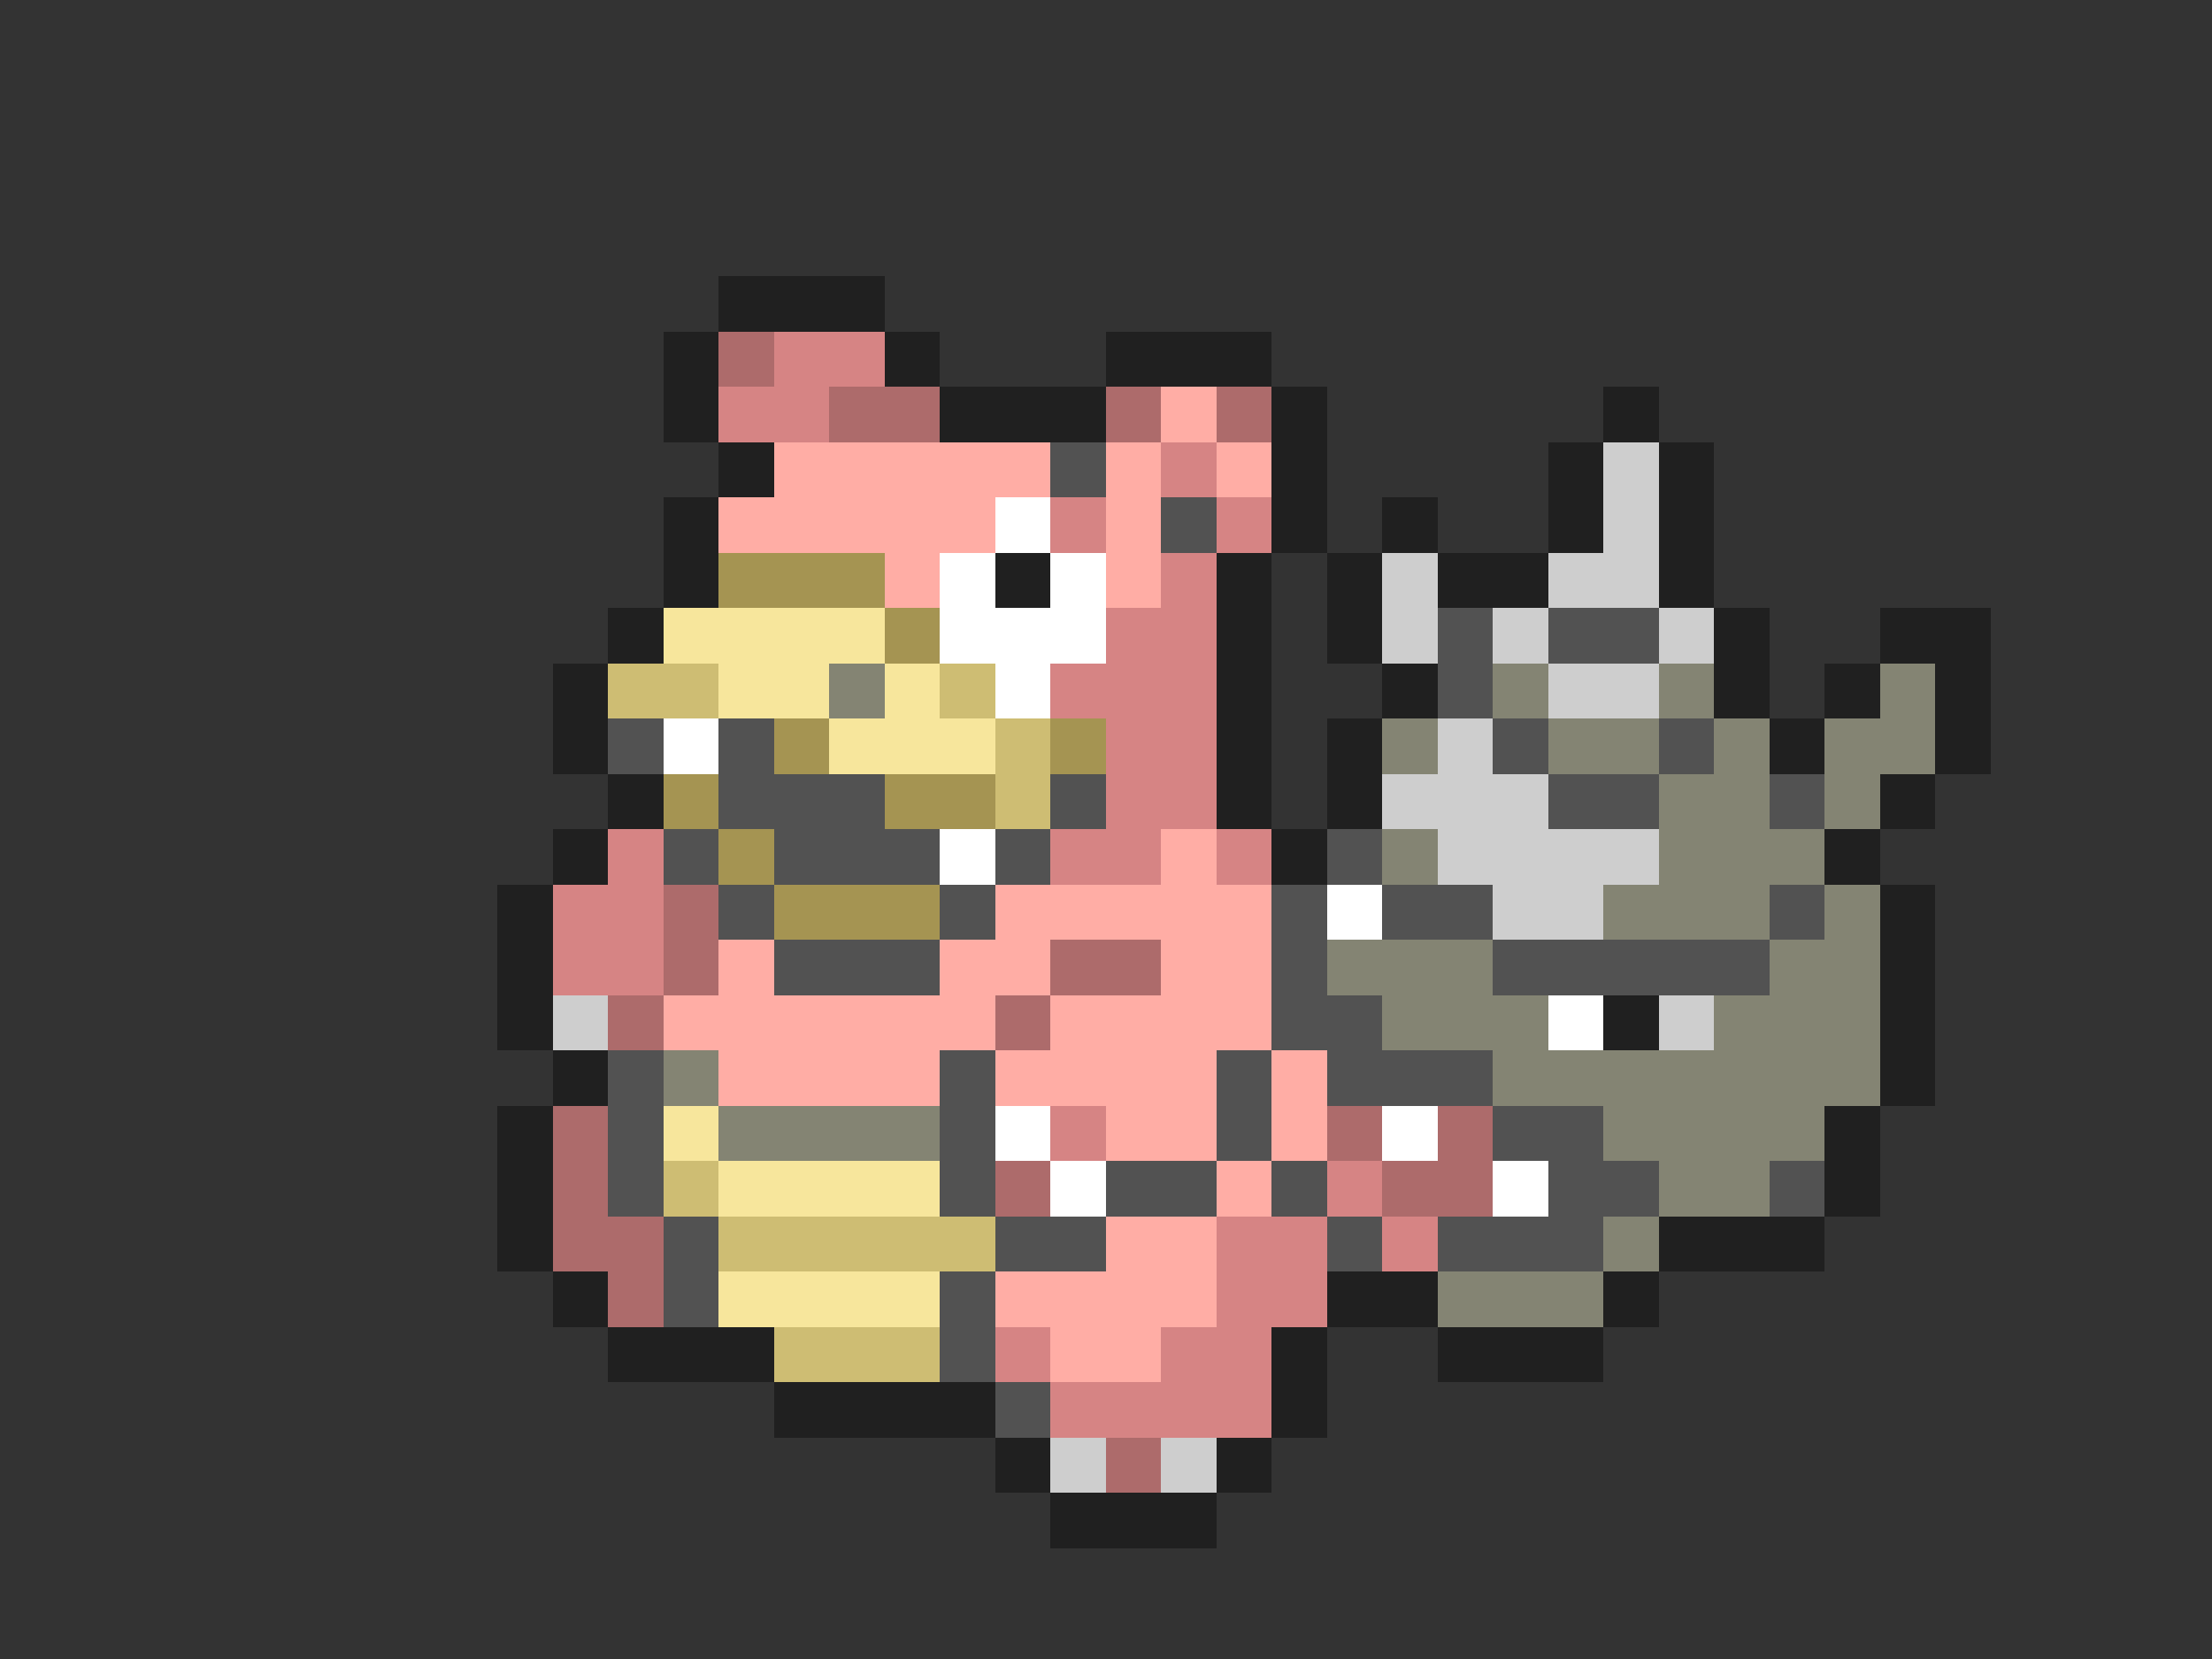 <svg xmlns="http://www.w3.org/2000/svg" viewBox="0 -0.5 40 30" shape-rendering="crispEdges">
<rect x="0" y="-0.5" width="40" height="30" fill="#333333" stroke="none"/>
<path stroke="#202020" d="M13 5h3M12 6h1M16 6h1M20 6h3M12 7h1M17 7h3M23 7h1M29 7h1M13 8h1M23 8h1M28 8h1M30 8h1M12 9h1M23 9h1M25 9h1M28 9h1M30 9h1M12 10h1M18 10h1M22 10h1M24 10h1M26 10h2M30 10h1M11 11h1M22 11h1M24 11h1M31 11h1M34 11h2M10 12h1M22 12h1M25 12h1M31 12h1M33 12h1M35 12h1M10 13h1M22 13h1M24 13h1M32 13h1M35 13h1M11 14h1M22 14h1M24 14h1M34 14h1M10 15h1M23 15h1M33 15h1M9 16h1M34 16h1M9 17h1M34 17h1M9 18h1M29 18h1M34 18h1M10 19h1M34 19h1M9 20h1M33 20h1M9 21h1M33 21h1M9 22h1M30 22h3M10 23h1M24 23h2M29 23h1M11 24h3M23 24h1M26 24h3M14 25h4M23 25h1M18 26h1M22 26h1M19 27h3" />
<path stroke="#ad6b6b" d="M13 6h1M15 7h2M20 7h1M22 7h1M12 16h1M12 17h1M19 17h2M11 18h1M18 18h1M10 20h1M24 20h1M26 20h1M10 21h1M18 21h1M25 21h2M10 22h2M11 23h1M20 26h1" />
<path stroke="#d68484" d="M14 6h2M13 7h2M21 8h1M19 9h1M22 9h1M21 10h1M20 11h2M19 12h3M20 13h2M20 14h2M11 15h1M19 15h2M22 15h1M10 16h2M10 17h2M19 20h1M24 21h1M22 22h2M25 22h1M22 23h2M18 24h1M21 24h2M19 25h4" />
<path stroke="#ffada5" d="M21 7h1M14 8h5M20 8h1M22 8h1M13 9h5M20 9h1M16 10h1M20 10h1M21 15h1M18 16h5M13 17h1M17 17h2M21 17h2M12 18h6M19 18h4M13 19h4M18 19h4M23 19h1M20 20h2M23 20h1M22 21h1M20 22h2M18 23h4M19 24h2" />
<path stroke="#525252" d="M19 8h1M21 9h1M26 11h1M28 11h2M26 12h1M11 13h1M13 13h1M27 13h1M30 13h1M13 14h3M19 14h1M28 14h2M32 14h1M12 15h1M14 15h3M18 15h1M24 15h1M13 16h1M17 16h1M23 16h1M25 16h2M32 16h1M14 17h3M23 17h1M27 17h5M23 18h2M11 19h1M17 19h1M22 19h1M24 19h3M11 20h1M17 20h1M22 20h1M27 20h2M11 21h1M17 21h1M20 21h2M23 21h1M28 21h2M32 21h1M12 22h1M18 22h2M24 22h1M26 22h3M12 23h1M17 23h1M17 24h1M18 25h1" />
<path stroke="#cecece" d="M29 8h1M29 9h1M25 10h1M28 10h2M25 11h1M27 11h1M30 11h1M28 12h2M26 13h1M25 14h3M26 15h4M27 16h2M10 18h1M30 18h1M19 26h1M21 26h1" />
<path stroke="#ffffff" d="M18 9h1M17 10h1M19 10h1M17 11h3M18 12h1M12 13h1M17 15h1M24 16h1M28 18h1M18 20h1M25 20h1M19 21h1M27 21h1" />
<path stroke="#a59452" d="M13 10h3M16 11h1M14 13h1M19 13h1M12 14h1M16 14h2M13 15h1M14 16h3" />
<path stroke="#f7e69c" d="M12 11h4M13 12h2M16 12h1M15 13h3M12 20h1M13 21h4M13 23h4" />
<path stroke="#cebd73" d="M11 12h2M17 12h1M18 13h1M18 14h1M12 21h1M13 22h5M14 24h3" />
<path stroke="#848473" d="M15 12h1M27 12h1M30 12h1M34 12h1M25 13h1M28 13h2M31 13h1M33 13h2M30 14h2M33 14h1M25 15h1M30 15h3M29 16h3M33 16h1M24 17h3M32 17h2M25 18h3M31 18h3M12 19h1M27 19h7M13 20h4M29 20h4M30 21h2M29 22h1M26 23h3" />
</svg>